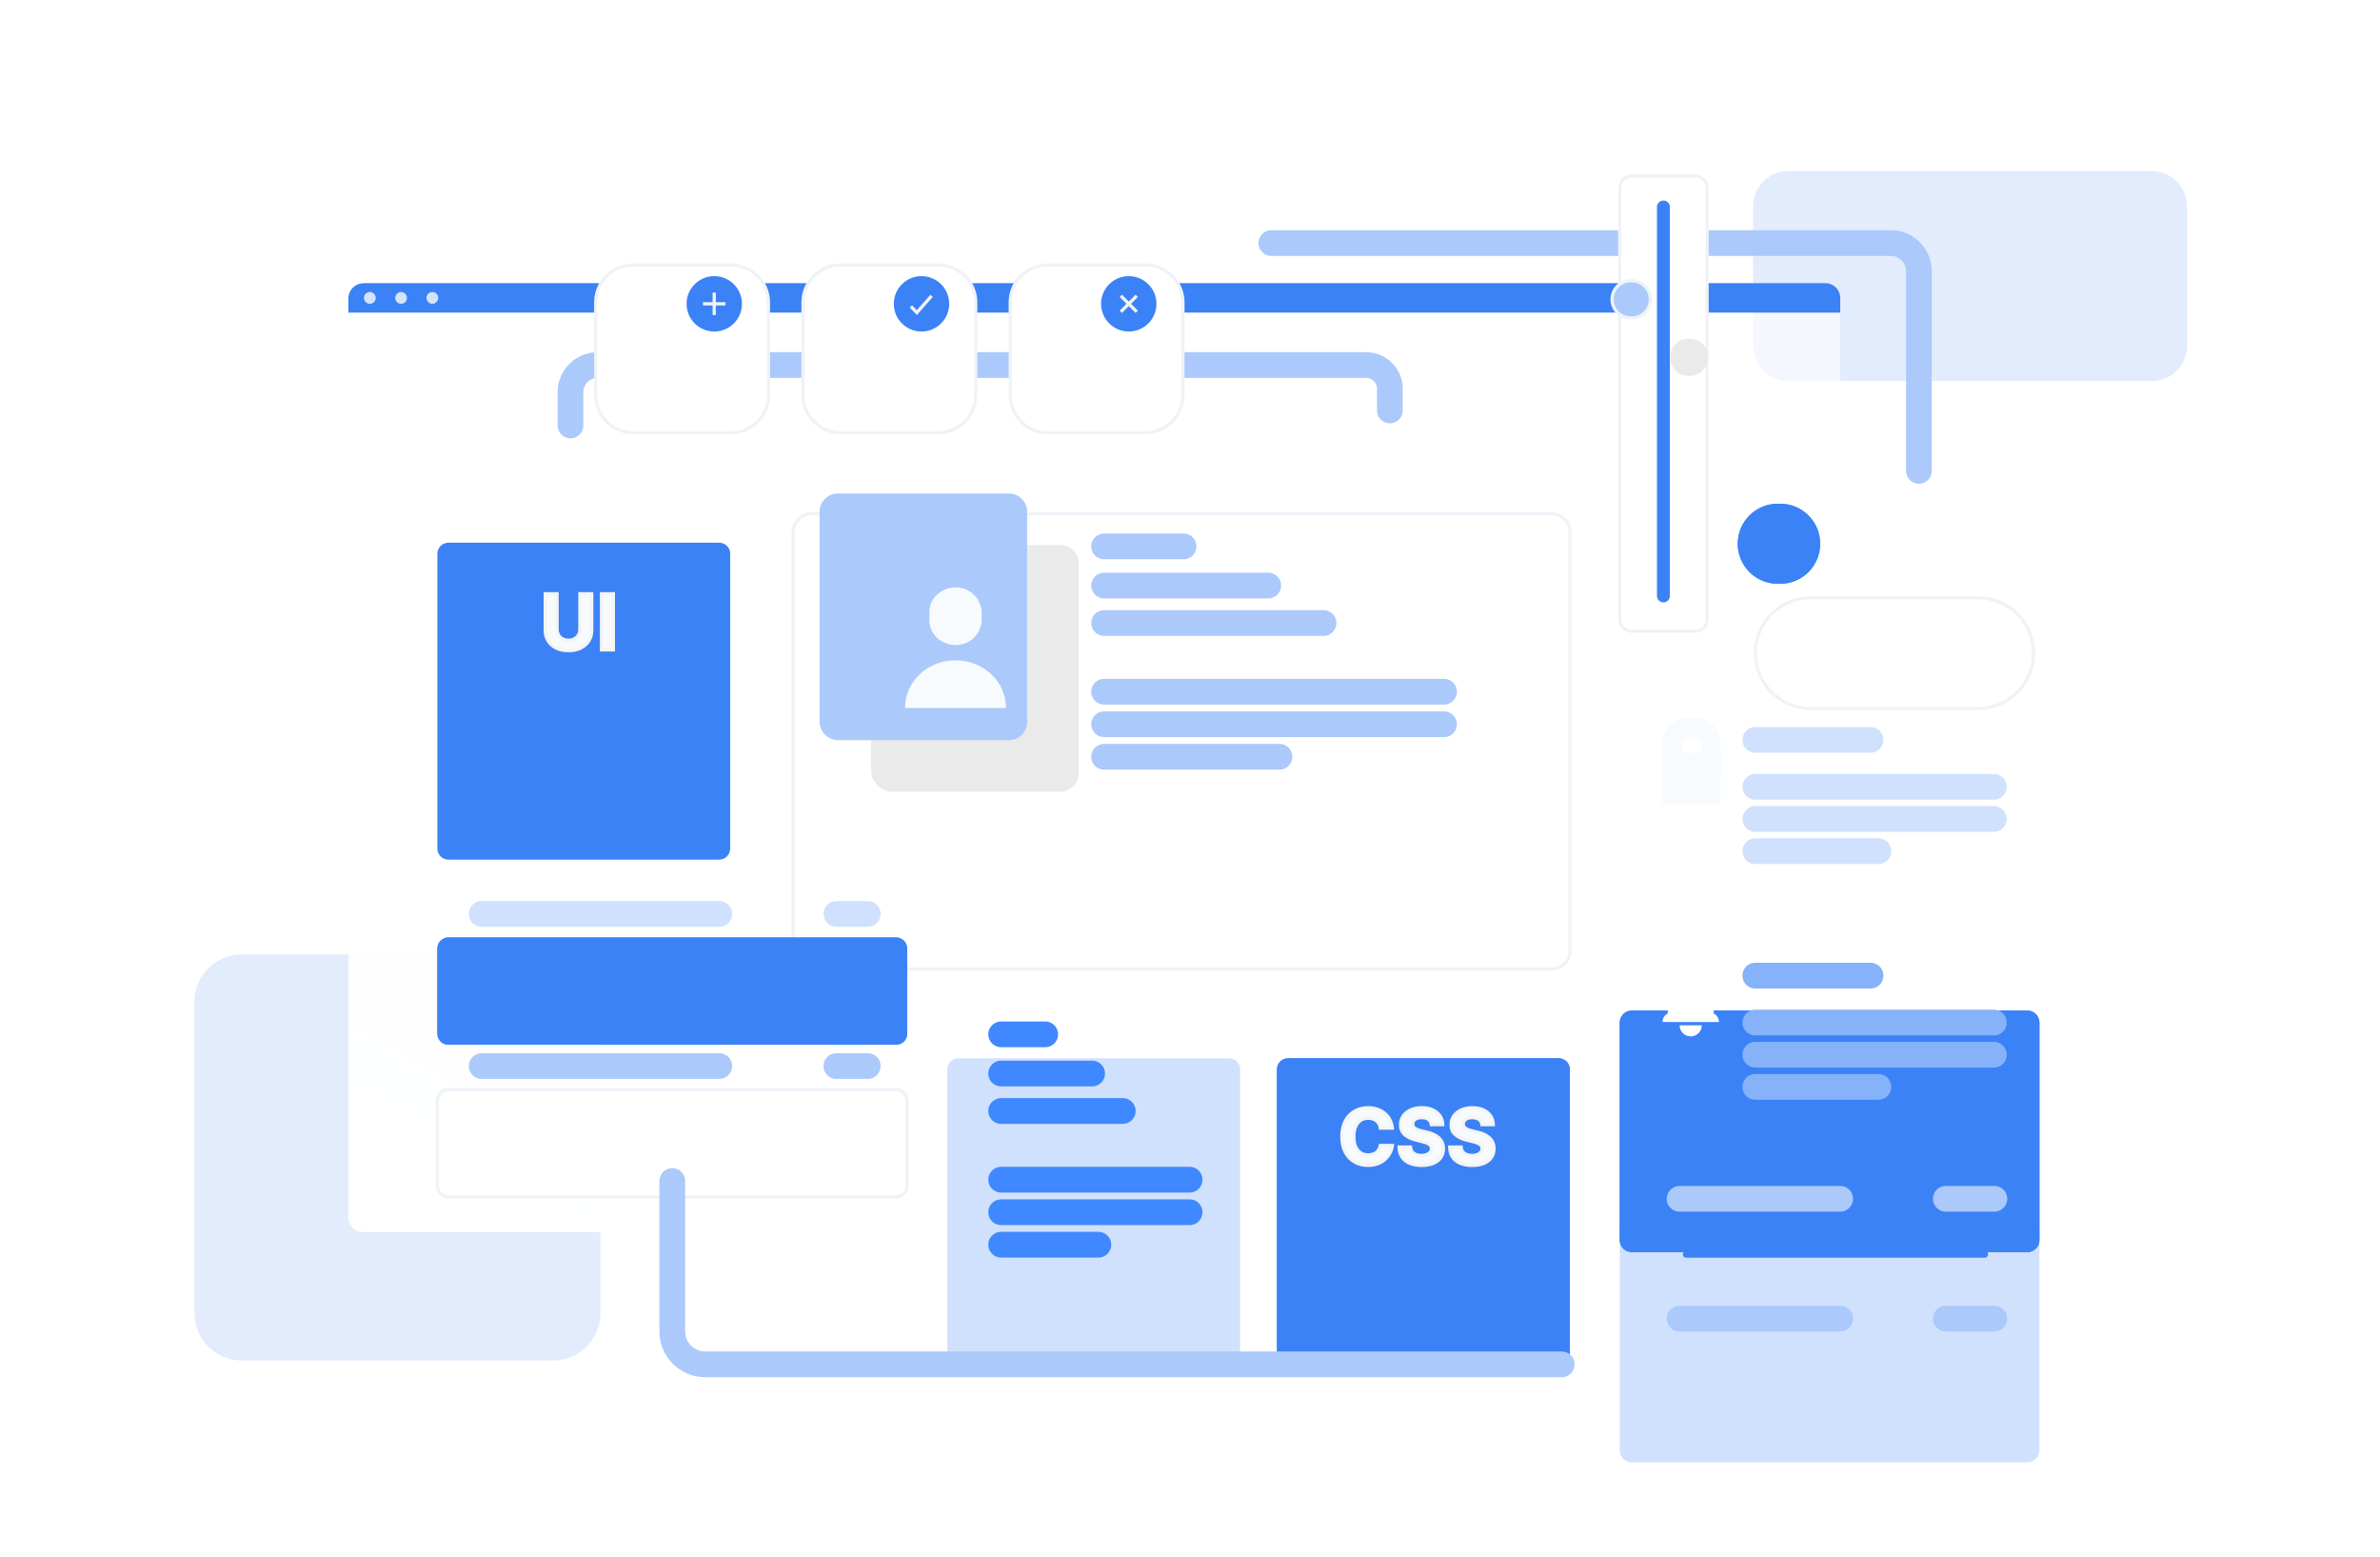 <svg width="370" height="242" viewBox="0 0 370 242" fill="none" xmlns="http://www.w3.org/2000/svg">
<g clip-path="url(#clip0_2026_34146)">
<path opacity="0.34" d="M278.039 26.578H334.513C337.546 26.578 340.01 29.043 340.01 32.075V53.736C340.01 56.769 337.546 59.233 334.513 59.233H278.039C275.006 59.233 272.542 56.769 272.542 53.736V32.075C272.542 29.043 275.006 26.578 278.039 26.578Z" fill="#ABC9FB"/>
<path opacity="0.34" d="M85.974 148.323H37.597C33.525 148.323 30.224 151.624 30.224 155.696V204.073C30.224 208.145 33.525 211.446 37.597 211.446H85.974C90.046 211.446 93.347 208.145 93.347 204.073V155.696C93.347 151.624 90.046 148.323 85.974 148.323Z" fill="#ABC9FB"/>
<path d="M298.317 73.18V42.139C298.317 39.73 296.361 37.773 293.952 37.773H197.65" stroke="#ABC9FB" stroke-width="4" stroke-miterlimit="10" stroke-linecap="round"/>
<path d="M54.154 48.587H286.086V189.191C286.086 190.454 285.06 191.48 283.798 191.48H56.443C55.18 191.48 54.154 190.454 54.154 189.191V48.587Z" fill="url(#paint0_linear_2026_34146)"/>
<path d="M56.528 44.51H283.798C284.784 44.51 285.586 45.312 285.586 46.298V48.086H54.654V46.384C54.654 45.348 55.496 44.51 56.528 44.51Z" fill="#3B82F6" stroke="#3B82F6"/>
<path d="M315.18 105.056H253.682C252.646 105.056 251.806 105.896 251.806 106.932V214.242C251.806 215.278 252.646 216.118 253.682 216.118H315.18C316.216 216.118 317.056 215.278 317.056 214.242V106.932C317.056 105.896 316.216 105.056 315.18 105.056Z" fill="white"/>
<g filter="url(#filter0_d_2026_34146)">
<path d="M315.18 137.721H253.682C252.646 137.721 251.806 138.561 251.806 139.597V173.389C251.806 174.425 252.646 175.265 253.682 175.265H315.18C316.216 175.265 317.056 174.425 317.056 173.389V139.597C317.056 138.561 316.216 137.721 315.18 137.721Z" fill="#D0E1FD"/>
</g>
<g filter="url(#filter1_d_2026_34146)">
<path d="M241.189 142.599H126.189C125.062 141.468 124.429 140.839 123.297 139.708V74.724C123.297 73.13 124.59 71.832 126.189 71.832H241.189C242.784 71.832 244.081 73.125 244.081 74.724V139.708C244.081 141.302 242.789 142.599 241.189 142.599Z" fill="white"/>
<path d="M241.189 142.599H126.189C125.062 141.468 124.429 140.839 123.297 139.708V74.724C123.297 73.13 124.59 71.832 126.189 71.832H241.189C242.784 71.832 244.081 73.125 244.081 74.724V139.708C244.081 141.302 242.789 142.599 241.189 142.599Z" stroke="#EFF3F8" stroke-width="0.5" stroke-miterlimit="10"/>
</g>
<g filter="url(#filter2_d_2026_34146)">
<path d="M69.72 133.697H139.311C140.256 133.697 141.026 134.467 141.026 135.412V148.65C141.026 149.6 140.256 150.37 139.306 150.37H69.715C68.765 150.37 67.995 149.6 67.995 148.65V135.412C67.995 134.462 68.765 133.692 69.715 133.692L69.72 133.697Z" fill="#3B82F6"/>
<path d="M69.603 134.197H69.72H139.311C139.98 134.197 140.526 134.743 140.526 135.412V148.65C140.526 149.324 139.98 149.87 139.306 149.87H69.715C69.041 149.87 68.495 149.324 68.495 148.65V135.412C68.495 134.776 68.981 134.254 69.603 134.197Z" stroke="#3B82F6"/>
</g>
<g filter="url(#filter3_d_2026_34146)">
<path d="M69.72 157.345H139.311C140.256 157.345 141.026 158.115 141.026 159.06V172.298C141.026 173.248 140.256 174.018 139.306 174.018H69.715C68.765 174.018 67.995 173.248 67.995 172.298V159.06C67.995 158.11 68.765 157.34 69.715 157.34L69.72 157.345Z" fill="white"/>
<path d="M69.72 157.345H139.311C140.256 157.345 141.026 158.115 141.026 159.06V172.298C141.026 173.248 140.256 174.018 139.306 174.018H69.715C68.765 174.018 67.995 173.248 67.995 172.298V159.06C67.995 158.11 68.765 157.34 69.715 157.34L69.72 157.345Z" stroke="#EFF3F8" stroke-width="0.5" stroke-miterlimit="10"/>
</g>
<g filter="url(#filter4_d_2026_34146)">
<path d="M164.678 117.217C164.678 118.771 163.416 120.033 161.862 120.033H135.77C133.919 120.033 132.415 118.534 132.415 116.678V111.161V84.521C132.415 82.967 133.678 81.705 135.232 81.705H161.862C163.416 81.705 164.678 82.967 164.678 84.521V117.217Z" fill="#EAEAEA"/>
</g>
<g filter="url(#filter5_d_2026_34146)">
<path d="M164.678 117.217C164.678 118.771 163.416 120.033 161.862 120.033H135.312C133.713 120.033 132.415 118.735 132.415 117.136V113.409V84.521C132.415 82.967 133.678 81.705 135.232 81.705H161.862C163.416 81.705 164.678 82.967 164.678 84.521V117.217Z" fill="#ABC9FB"/>
</g>
<path d="M148.544 102.622C144.214 102.622 140.704 105.916 140.704 109.984V110.025H156.39V109.984C156.39 105.921 152.88 102.622 148.549 102.622H148.544Z" fill="#F7FBFE"/>
<path d="M149.148 100.202C151.165 99.931 152.608 98.221 152.608 96.31V95.228C152.608 93.317 151.165 91.607 149.148 91.336C146.634 90.999 144.481 92.819 144.481 95.113V96.43C144.481 98.724 146.639 100.544 149.148 100.207V100.202Z" fill="#F7FBFE"/>
<g filter="url(#filter6_d_2026_34146)">
<path d="M315.18 105.056H253.682C252.646 105.056 251.806 105.896 251.806 106.932V140.724C251.806 141.76 252.646 142.599 253.682 142.599H315.18C316.216 142.599 317.056 141.76 317.056 140.724V106.932C317.056 105.896 316.216 105.056 315.18 105.056Z" fill="#3B82F6"/>
<path d="M253.682 105.556H315.18C315.94 105.556 316.556 106.172 316.556 106.932V140.724C316.556 141.483 315.94 142.099 315.18 142.099H253.682C252.922 142.099 252.306 141.483 252.306 140.724V106.932C252.306 106.172 252.922 105.556 253.682 105.556Z" stroke="#3B82F6"/>
</g>
<path d="M58.414 46.298C58.414 46.806 58.001 47.214 57.498 47.214C56.995 47.214 56.583 46.801 56.583 46.298C56.583 45.795 56.995 45.383 57.498 45.383C58.001 45.383 58.414 45.795 58.414 46.298Z" fill="#D4E3F8"/>
<path d="M63.272 46.298C63.272 46.806 62.86 47.214 62.357 47.214C61.854 47.214 61.441 46.801 61.441 46.298C61.441 45.795 61.854 45.383 62.357 45.383C62.86 45.383 63.272 45.795 63.272 46.298Z" fill="#D4E3F8"/>
<path d="M68.13 46.298C68.13 46.806 67.718 47.214 67.215 47.214C66.712 47.214 66.3 46.801 66.3 46.298C66.3 45.795 66.712 45.383 67.215 45.383C67.718 45.383 68.13 45.795 68.13 46.298Z" fill="#D4E3F8"/>
<path d="M171.645 91.003H197.168" stroke="#ABC9FB" stroke-width="4" stroke-miterlimit="10" stroke-linecap="round"/>
<path d="M171.645 96.827H205.758" stroke="#ABC9FB" stroke-width="4" stroke-miterlimit="10" stroke-linecap="round"/>
<path d="M171.645 107.504H224.498" stroke="#ABC9FB" stroke-width="4" stroke-miterlimit="10" stroke-linecap="round"/>
<path d="M171.645 112.559H224.498" stroke="#ABC9FB" stroke-width="4" stroke-miterlimit="10" stroke-linecap="round"/>
<path d="M171.645 117.614H198.913" stroke="#ABC9FB" stroke-width="4" stroke-miterlimit="10" stroke-linecap="round"/>
<path d="M171.645 84.918H184.002" stroke="#ABC9FB" stroke-width="4" stroke-miterlimit="10" stroke-linecap="round"/>
<path d="M272.884 114.989H290.798" stroke="#D0E1FD" stroke-width="4" stroke-miterlimit="10" stroke-linecap="round"/>
<path d="M272.884 122.281H309.975" stroke="#D0E1FD" stroke-width="4" stroke-miterlimit="10" stroke-linecap="round"/>
<path d="M272.884 127.281H309.975" stroke="#D0E1FD" stroke-width="4" stroke-miterlimit="10" stroke-linecap="round"/>
<path d="M272.884 132.281H292.02" stroke="#D0E1FD" stroke-width="4" stroke-miterlimit="10" stroke-linecap="round"/>
<path d="M272.884 151.627H290.798" stroke="#85B2F9" stroke-width="4" stroke-miterlimit="10" stroke-linecap="round"/>
<path d="M272.884 158.919H309.975" stroke="#85B2F9" stroke-width="4" stroke-miterlimit="10" stroke-linecap="round"/>
<path d="M272.884 163.919H309.975" stroke="#85B2F9" stroke-width="4" stroke-miterlimit="10" stroke-linecap="round"/>
<path d="M272.884 168.919H292.02" stroke="#85B2F9" stroke-width="4" stroke-miterlimit="10" stroke-linecap="round"/>
<path d="M74.88 142.036H111.82" stroke="#D0E1FD" stroke-width="4" stroke-miterlimit="10" stroke-linecap="round"/>
<path d="M74.88 165.679H111.82" stroke="#ABC9FB" stroke-width="4" stroke-miterlimit="10" stroke-linecap="round"/>
<path d="M130.026 142.036H134.9" stroke="#D0E1FD" stroke-width="4" stroke-miterlimit="10" stroke-linecap="round"/>
<path d="M130.026 165.679H134.9" stroke="#ABC9FB" stroke-width="4" stroke-miterlimit="10" stroke-linecap="round"/>
<g filter="url(#filter7_d_2026_34146)">
<path d="M69.719 72.345H111.804C112.75 72.345 113.519 73.115 113.519 74.06V119.882C113.519 120.833 112.75 121.602 111.799 121.602H69.714C68.764 121.602 67.994 120.833 67.994 119.882V74.065C67.994 73.115 68.764 72.345 69.714 72.345H69.719Z" fill="#3B82F6"/>
</g>
<path d="M90.149 92.273H91.994V97.94C91.994 98.577 91.842 99.133 91.538 99.611C91.237 100.088 90.815 100.46 90.273 100.727C89.73 100.991 89.098 101.124 88.376 101.124C87.652 101.124 87.019 100.991 86.476 100.727C85.933 100.46 85.511 100.088 85.21 99.611C84.909 99.133 84.758 98.577 84.758 97.94V92.273H86.604V97.783C86.604 98.115 86.676 98.41 86.821 98.669C86.969 98.928 87.176 99.131 87.443 99.278C87.71 99.426 88.021 99.5 88.376 99.5C88.734 99.5 89.046 99.426 89.31 99.278C89.577 99.131 89.783 98.928 89.928 98.669C90.075 98.41 90.149 98.115 90.149 97.783V92.273ZM95.358 92.273V101H93.512V92.273H95.358Z" fill="#F7FBFE"/>
<path d="M90.149 92.273V92.023H89.899V92.273H90.149ZM91.994 92.273H92.244V92.023H91.994V92.273ZM91.538 99.611L91.328 99.477L91.327 99.477L91.538 99.611ZM90.273 100.727L90.382 100.952L90.383 100.952L90.273 100.727ZM86.476 100.727L86.365 100.952L86.366 100.952L86.476 100.727ZM85.21 99.611L84.999 99.744L85.21 99.611ZM84.758 92.273V92.023H84.508V92.273H84.758ZM86.604 92.273H86.854V92.023H86.604V92.273ZM86.821 98.669L86.603 98.791L86.604 98.793L86.821 98.669ZM87.443 99.278L87.322 99.497H87.322L87.443 99.278ZM89.31 99.278L89.189 99.06L89.188 99.06L89.31 99.278ZM89.928 98.669L89.71 98.545L89.71 98.547L89.928 98.669ZM90.149 92.523H91.994V92.023H90.149V92.523ZM91.744 92.273V97.94H92.244V92.273H91.744ZM91.744 97.94C91.744 98.535 91.603 99.044 91.328 99.477L91.749 99.745C92.082 99.223 92.244 98.618 92.244 97.94H91.744ZM91.327 99.477C91.052 99.913 90.667 100.255 90.162 100.503L90.383 100.952C90.964 100.666 91.422 100.263 91.75 99.744L91.327 99.477ZM90.163 100.503C89.661 100.747 89.067 100.874 88.376 100.874V101.374C89.129 101.374 89.799 101.236 90.382 100.952L90.163 100.503ZM88.376 100.874C87.682 100.874 87.088 100.747 86.585 100.503L86.366 100.952C86.949 101.236 87.622 101.374 88.376 101.374V100.874ZM86.586 100.503C86.082 100.255 85.696 99.913 85.422 99.477L84.999 99.744C85.326 100.263 85.784 100.666 86.365 100.952L86.586 100.503ZM85.422 99.477C85.149 99.045 85.008 98.536 85.008 97.94H84.508C84.508 98.618 84.669 99.222 84.999 99.744L85.422 99.477ZM85.008 97.94V92.273H84.508V97.94H85.008ZM84.758 92.523H86.604V92.023H84.758V92.523ZM86.354 92.273V97.783H86.854V92.273H86.354ZM86.354 97.783C86.354 98.153 86.435 98.491 86.603 98.791L87.039 98.547C86.918 98.33 86.854 98.078 86.854 97.783H86.354ZM86.604 98.793C86.775 99.092 87.016 99.328 87.322 99.497L87.564 99.06C87.336 98.933 87.162 98.763 87.038 98.545L86.604 98.793ZM87.322 99.497C87.632 99.668 87.986 99.75 88.376 99.75V99.25C88.057 99.25 87.788 99.184 87.564 99.06L87.322 99.497ZM88.376 99.75C88.769 99.75 89.124 99.669 89.432 99.497L89.188 99.06C88.967 99.184 88.7 99.25 88.376 99.25V99.75ZM89.431 99.497C89.737 99.328 89.977 99.092 90.146 98.791L89.71 98.547C89.588 98.763 89.416 98.934 89.189 99.06L89.431 99.497ZM90.145 98.793C90.316 98.493 90.399 98.153 90.399 97.783H89.899C89.899 98.077 89.834 98.329 89.71 98.545L90.145 98.793ZM90.399 97.783V92.273H89.899V97.783H90.399ZM95.358 92.273H95.608V92.023H95.358V92.273ZM95.358 101V101.25H95.608V101H95.358ZM93.512 101H93.262V101.25H93.512V101ZM93.512 92.273V92.023H93.262V92.273H93.512ZM95.108 92.273V101H95.608V92.273H95.108ZM95.358 100.75H93.512V101.25H95.358V100.75ZM93.762 101V92.273H93.262V101H93.762ZM93.512 92.523H95.358V92.023H93.512V92.523Z" fill="#F4F4F4"/>
<g filter="url(#filter8_d_2026_34146)">
<path d="M200.245 152.472H242.33C243.275 152.472 244.045 153.241 244.045 154.187V200.009C244.045 200.959 243.275 201.729 242.325 201.729H200.24C199.289 201.729 198.52 200.959 198.52 200.009V154.192C198.52 153.241 199.289 152.472 200.24 152.472H200.245Z" fill="#3B82F6"/>
<path d="M200.245 152.972H242.33C242.999 152.972 243.545 153.517 243.545 154.187V200.009C243.545 200.683 242.999 201.229 242.325 201.229H200.24C199.565 201.229 199.02 200.683 199.02 200.009V154.192C199.02 153.517 199.565 152.972 200.24 152.972H200.245Z" stroke="#3B82F6"/>
</g>
<path d="M216.459 175.328H214.592C214.558 175.087 214.489 174.872 214.384 174.685C214.278 174.494 214.143 174.332 213.979 174.199C213.814 174.065 213.624 173.963 213.408 173.892C213.195 173.821 212.963 173.786 212.713 173.786C212.261 173.786 211.868 173.898 211.533 174.122C211.197 174.344 210.938 174.668 210.753 175.094C210.568 175.517 210.476 176.031 210.476 176.636C210.476 177.259 210.568 177.781 210.753 178.205C210.94 178.628 211.202 178.947 211.537 179.163C211.872 179.379 212.26 179.487 212.7 179.487C212.947 179.487 213.176 179.455 213.386 179.389C213.599 179.324 213.788 179.229 213.953 179.104C214.118 178.976 214.254 178.821 214.362 178.639C214.473 178.457 214.55 178.25 214.592 178.017L216.459 178.026C216.411 178.426 216.29 178.812 216.097 179.185C215.906 179.554 215.649 179.885 215.325 180.178C215.004 180.467 214.621 180.697 214.175 180.868C213.732 181.036 213.23 181.119 212.67 181.119C211.892 181.119 211.196 180.943 210.582 180.591C209.972 180.239 209.489 179.729 209.134 179.061C208.781 178.393 208.605 177.585 208.605 176.636C208.605 175.685 208.784 174.875 209.142 174.207C209.5 173.54 209.986 173.031 210.599 172.682C211.213 172.33 211.903 172.153 212.67 172.153C213.176 172.153 213.645 172.224 214.077 172.366C214.511 172.509 214.896 172.716 215.232 172.989C215.567 173.259 215.839 173.589 216.05 173.982C216.263 174.374 216.399 174.822 216.459 175.328ZM222.516 174.783C222.482 174.439 222.336 174.172 222.077 173.982C221.819 173.791 221.468 173.696 221.025 173.696C220.724 173.696 220.469 173.739 220.262 173.824C220.055 173.906 219.896 174.021 219.785 174.169C219.677 174.317 219.623 174.484 219.623 174.672C219.617 174.828 219.65 174.964 219.721 175.081C219.795 175.197 219.896 175.298 220.023 175.384C220.151 175.466 220.299 175.538 220.467 175.601C220.634 175.661 220.813 175.712 221.004 175.754L221.788 175.942C222.168 176.027 222.518 176.141 222.836 176.283C223.154 176.425 223.43 176.599 223.663 176.807C223.896 177.014 224.076 177.259 224.204 177.54C224.335 177.821 224.401 178.143 224.404 178.507C224.401 179.041 224.265 179.504 223.995 179.896C223.728 180.286 223.342 180.588 222.836 180.804C222.333 181.017 221.727 181.124 221.016 181.124C220.312 181.124 219.698 181.016 219.175 180.8C218.656 180.584 218.249 180.264 217.957 179.841C217.667 179.415 217.515 178.888 217.501 178.26H219.286C219.306 178.553 219.39 178.797 219.538 178.993C219.688 179.186 219.888 179.332 220.138 179.432C220.391 179.528 220.677 179.577 220.995 179.577C221.308 179.577 221.579 179.531 221.809 179.44C222.042 179.349 222.222 179.223 222.35 179.061C222.478 178.899 222.542 178.713 222.542 178.503C222.542 178.307 222.484 178.142 222.367 178.009C222.254 177.875 222.086 177.761 221.864 177.668C221.646 177.574 221.377 177.489 221.059 177.412L220.109 177.173C219.373 176.994 218.792 176.714 218.366 176.334C217.94 175.953 217.728 175.44 217.731 174.795C217.728 174.267 217.869 173.805 218.153 173.411C218.44 173.016 218.833 172.707 219.333 172.486C219.833 172.264 220.401 172.153 221.038 172.153C221.685 172.153 222.251 172.264 222.734 172.486C223.219 172.707 223.597 173.016 223.867 173.411C224.137 173.805 224.276 174.263 224.285 174.783H222.516ZM230.38 174.783C230.346 174.439 230.199 174.172 229.941 173.982C229.682 173.791 229.331 173.696 228.888 173.696C228.587 173.696 228.333 173.739 228.125 173.824C227.918 173.906 227.759 174.021 227.648 174.169C227.54 174.317 227.486 174.484 227.486 174.672C227.48 174.828 227.513 174.964 227.584 175.081C227.658 175.197 227.759 175.298 227.887 175.384C228.015 175.466 228.162 175.538 228.33 175.601C228.498 175.661 228.676 175.712 228.867 175.754L229.651 175.942C230.032 176.027 230.381 176.141 230.699 176.283C231.017 176.425 231.293 176.599 231.526 176.807C231.759 177.014 231.939 177.259 232.067 177.54C232.198 177.821 232.265 178.143 232.267 178.507C232.265 179.041 232.128 179.504 231.858 179.896C231.591 180.286 231.205 180.588 230.699 180.804C230.196 181.017 229.59 181.124 228.88 181.124C228.175 181.124 227.561 181.016 227.039 180.8C226.519 180.584 226.113 180.264 225.82 179.841C225.53 179.415 225.378 178.888 225.364 178.26H227.15C227.169 178.553 227.253 178.797 227.401 178.993C227.551 179.186 227.752 179.332 228.002 179.432C228.255 179.528 228.54 179.577 228.858 179.577C229.171 179.577 229.442 179.531 229.672 179.44C229.905 179.349 230.086 179.223 230.213 179.061C230.341 178.899 230.405 178.713 230.405 178.503C230.405 178.307 230.347 178.142 230.23 178.009C230.117 177.875 229.949 177.761 229.728 177.668C229.509 177.574 229.24 177.489 228.922 177.412L227.972 177.173C227.236 176.994 226.655 176.714 226.229 176.334C225.803 175.953 225.591 175.44 225.594 174.795C225.591 174.267 225.732 173.805 226.016 173.411C226.303 173.016 226.696 172.707 227.196 172.486C227.696 172.264 228.265 172.153 228.901 172.153C229.549 172.153 230.114 172.264 230.597 172.486C231.083 172.707 231.461 173.016 231.73 173.411C232 173.805 232.14 174.263 232.148 174.783H230.38Z" fill="#F7FBFE"/>
<path d="M216.459 175.328V175.578H216.74L216.707 175.299L216.459 175.328ZM214.592 175.328L214.345 175.363L214.375 175.578H214.592V175.328ZM214.384 174.685L214.165 174.806L214.165 174.807L214.384 174.685ZM213.979 174.199L213.821 174.393L213.821 174.393L213.979 174.199ZM213.408 173.892L213.329 174.129L213.33 174.13L213.408 173.892ZM211.533 174.122L211.671 174.331L211.672 174.33L211.533 174.122ZM210.753 175.094L210.982 175.194L210.982 175.193L210.753 175.094ZM210.753 178.205L210.524 178.305L210.524 178.306L210.753 178.205ZM211.537 179.163L211.402 179.374L211.537 179.163ZM213.386 179.389L213.313 179.15L213.312 179.15L213.386 179.389ZM213.953 179.104L214.104 179.303L214.106 179.301L213.953 179.104ZM214.362 178.639L214.149 178.509L214.147 178.512L214.362 178.639ZM214.592 178.017L214.593 177.767L214.384 177.766L214.346 177.972L214.592 178.017ZM216.459 178.026L216.707 178.055L216.741 177.777L216.46 177.776L216.459 178.026ZM216.097 179.185L215.875 179.069L215.874 179.07L216.097 179.185ZM215.325 180.178L215.493 180.363L215.493 180.363L215.325 180.178ZM214.175 180.868L214.263 181.102L214.264 181.101L214.175 180.868ZM210.582 180.591L210.457 180.807L210.458 180.808L210.582 180.591ZM209.134 179.061L208.912 179.178L208.913 179.178L209.134 179.061ZM209.142 174.207L209.362 174.326L209.142 174.207ZM210.599 172.682L210.723 172.899L210.724 172.899L210.599 172.682ZM214.077 172.366L213.999 172.604L213.999 172.604L214.077 172.366ZM215.232 172.989L215.074 173.183L215.075 173.183L215.232 172.989ZM216.05 173.982L215.829 174.1L215.83 174.101L216.05 173.982ZM216.459 175.078H214.592V175.578H216.459V175.078ZM214.84 175.293C214.802 175.025 214.724 174.78 214.602 174.562L214.165 174.807C214.254 174.964 214.314 175.148 214.345 175.363L214.84 175.293ZM214.602 174.564C214.482 174.346 214.327 174.159 214.136 174.005L213.821 174.393C213.96 174.506 214.075 174.643 214.165 174.806L214.602 174.564ZM214.136 174.005C213.946 173.851 213.728 173.734 213.486 173.655L213.33 174.13C213.519 174.192 213.682 174.28 213.821 174.393L214.136 174.005ZM213.487 173.655C213.245 173.574 212.987 173.536 212.713 173.536V174.036C212.939 174.036 213.144 174.068 213.329 174.129L213.487 173.655ZM212.713 173.536C212.218 173.536 211.775 173.659 211.394 173.914L211.672 174.33C211.961 174.136 212.305 174.036 212.713 174.036V173.536ZM211.395 173.914C211.013 174.166 210.724 174.531 210.523 174.994L210.982 175.193C211.151 174.804 211.382 174.522 211.671 174.331L211.395 173.914ZM210.524 174.994C210.322 175.457 210.226 176.007 210.226 176.636H210.726C210.726 176.055 210.815 175.577 210.982 175.194L210.524 174.994ZM210.226 176.636C210.226 177.282 210.321 177.841 210.524 178.305L210.982 178.105C210.815 177.722 210.726 177.235 210.726 176.636H210.226ZM210.524 178.306C210.728 178.766 211.019 179.127 211.402 179.374L211.672 178.953C211.384 178.768 211.152 178.489 210.981 178.103L210.524 178.306ZM211.402 179.374C211.781 179.618 212.217 179.737 212.7 179.737V179.237C212.303 179.237 211.963 179.14 211.672 178.953L211.402 179.374ZM212.7 179.737C212.97 179.737 213.224 179.702 213.461 179.628L213.312 179.15C213.129 179.207 212.925 179.237 212.7 179.237V179.737ZM213.46 179.628C213.699 179.555 213.914 179.447 214.104 179.303L213.802 178.905C213.662 179.01 213.5 179.093 213.313 179.15L213.46 179.628ZM214.106 179.301C214.296 179.154 214.453 178.975 214.577 178.767L214.147 178.512C214.055 178.667 213.94 178.798 213.8 178.906L214.106 179.301ZM214.576 178.769C214.704 178.559 214.791 178.322 214.838 178.062L214.346 177.972C214.309 178.178 214.242 178.356 214.149 178.509L214.576 178.769ZM214.591 178.267L216.458 178.276L216.46 177.776L214.593 177.767L214.591 178.267ZM216.211 177.996C216.166 178.365 216.055 178.723 215.875 179.069L216.318 179.3C216.525 178.902 216.655 178.487 216.707 178.055L216.211 177.996ZM215.874 179.07C215.699 179.411 215.46 179.719 215.158 179.992L215.493 180.363C215.838 180.051 216.114 179.697 216.319 179.299L215.874 179.07ZM215.158 179.992C214.862 180.259 214.506 180.474 214.085 180.634L214.264 181.101C214.736 180.921 215.147 180.676 215.493 180.363L215.158 179.992ZM214.086 180.634C213.676 180.789 213.205 180.869 212.67 180.869V181.369C213.255 181.369 213.787 181.282 214.263 181.102L214.086 180.634ZM212.67 180.869C211.931 180.869 211.279 180.702 210.707 180.374L210.458 180.808C211.113 181.184 211.853 181.369 212.67 181.369V180.869ZM210.707 180.374C210.14 180.047 209.689 179.573 209.354 178.944L208.913 179.178C209.288 179.884 209.803 180.43 210.457 180.807L210.707 180.374ZM209.355 178.944C209.026 178.321 208.855 177.555 208.855 176.636H208.355C208.355 177.616 208.537 178.466 208.912 179.178L209.355 178.944ZM208.855 176.636C208.855 175.716 209.028 174.949 209.362 174.326L208.922 174.089C208.54 174.801 208.355 175.654 208.355 176.636H208.855ZM209.362 174.326C209.7 173.696 210.153 173.224 210.723 172.899L210.476 172.465C209.818 172.839 209.3 173.383 208.922 174.089L209.362 174.326ZM210.724 172.899C211.297 172.57 211.943 172.403 212.67 172.403V171.903C211.864 171.903 211.13 172.089 210.475 172.465L210.724 172.899ZM212.67 172.403C213.153 172.403 213.595 172.471 213.999 172.604L214.155 172.129C213.695 171.978 213.2 171.903 212.67 171.903V172.403ZM213.999 172.604C214.406 172.737 214.764 172.93 215.074 173.183L215.389 172.795C215.029 172.502 214.616 172.28 214.154 172.129L213.999 172.604ZM215.075 173.183C215.383 173.432 215.634 173.736 215.829 174.1L216.27 173.863C216.045 173.443 215.751 173.086 215.388 172.794L215.075 173.183ZM215.83 174.101C216.026 174.461 216.154 174.879 216.211 175.357L216.707 175.299C216.644 174.766 216.5 174.286 216.269 173.862L215.83 174.101ZM222.516 174.783L222.268 174.807L222.29 175.033H222.516V174.783ZM220.262 173.824L220.354 174.056L220.357 174.055L220.262 173.824ZM219.785 174.169L219.585 174.019L219.583 174.022L219.785 174.169ZM219.623 174.672L219.873 174.681V174.672H219.623ZM219.721 175.081L219.507 175.211L219.51 175.215L219.721 175.081ZM220.023 175.384L219.885 175.592L219.888 175.594L220.023 175.384ZM220.467 175.601L220.379 175.835L220.383 175.836L220.467 175.601ZM221.004 175.754L221.062 175.511L221.058 175.51L221.004 175.754ZM221.788 175.942L221.729 176.185L221.733 176.186L221.788 175.942ZM222.836 176.283L222.734 176.511L222.836 176.283ZM223.663 176.807L223.829 176.62L223.663 176.807ZM224.204 177.54L223.976 177.643L223.977 177.645L224.204 177.54ZM224.404 178.507L224.654 178.508L224.654 178.505L224.404 178.507ZM223.995 179.896L223.789 179.755L223.789 179.755L223.995 179.896ZM222.836 180.804L222.933 181.034L222.934 181.034L222.836 180.804ZM219.175 180.8L219.08 181.031L219.08 181.031L219.175 180.8ZM217.957 179.841L217.75 179.981L217.751 179.983L217.957 179.841ZM217.501 178.26V178.01H217.245L217.251 178.266L217.501 178.26ZM219.286 178.26L219.536 178.243L219.52 178.01H219.286V178.26ZM219.538 178.993L219.338 179.143L219.34 179.147L219.538 178.993ZM220.138 179.432L220.046 179.664L220.049 179.665L220.138 179.432ZM221.809 179.44L221.718 179.207L221.717 179.208L221.809 179.44ZM222.35 179.061L222.546 179.216L222.35 179.061ZM222.367 178.009L222.177 178.171L222.179 178.173L222.367 178.009ZM221.864 177.668L221.766 177.897L221.767 177.898L221.864 177.668ZM221.059 177.412L220.998 177.654L221 177.655L221.059 177.412ZM220.109 177.173L220.17 176.931L220.168 176.93L220.109 177.173ZM218.366 176.334L218.199 176.52L218.366 176.334ZM217.731 174.795L217.981 174.797L217.981 174.794L217.731 174.795ZM218.153 173.411L217.95 173.264L217.95 173.265L218.153 173.411ZM222.734 172.486L222.629 172.713L222.63 172.713L222.734 172.486ZM223.867 173.411L223.661 173.552V173.552L223.867 173.411ZM224.285 174.783V175.033H224.539L224.535 174.779L224.285 174.783ZM222.765 174.758C222.725 174.35 222.546 174.016 222.226 173.78L221.929 174.183C222.126 174.328 222.24 174.528 222.268 174.807L222.765 174.758ZM222.226 173.78C221.911 173.548 221.502 173.446 221.025 173.446V173.946C221.435 173.946 221.727 174.034 221.929 174.183L222.226 173.78ZM221.025 173.446C220.702 173.446 220.413 173.492 220.167 173.593L220.357 174.055C220.526 173.986 220.746 173.946 221.025 173.946V173.446ZM220.17 173.592C219.929 173.687 219.728 173.827 219.585 174.019L219.985 174.319C220.063 174.215 220.181 174.125 220.354 174.056L220.17 173.592ZM219.583 174.022C219.443 174.213 219.373 174.433 219.373 174.672H219.873C219.873 174.536 219.911 174.42 219.987 174.317L219.583 174.022ZM219.373 174.663C219.366 174.861 219.407 175.047 219.507 175.211L219.934 174.951C219.892 174.882 219.869 174.796 219.873 174.681L219.373 174.663ZM219.51 175.215C219.604 175.364 219.731 175.489 219.885 175.592L220.162 175.176C220.06 175.107 219.985 175.031 219.932 174.947L219.51 175.215ZM219.888 175.594C220.033 175.687 220.198 175.767 220.379 175.835L220.554 175.367C220.4 175.309 220.269 175.244 220.159 175.173L219.888 175.594ZM220.383 175.836C220.561 175.9 220.75 175.954 220.949 175.998L221.058 175.51C220.877 175.47 220.708 175.421 220.55 175.365L220.383 175.836ZM220.945 175.997L221.729 176.185L221.846 175.699L221.062 175.511L220.945 175.997ZM221.733 176.186C222.099 176.268 222.433 176.376 222.734 176.511L222.938 176.054C222.603 175.905 222.237 175.786 221.842 175.698L221.733 176.186ZM222.734 176.511C223.031 176.644 223.285 176.805 223.496 176.994L223.829 176.62C223.575 176.394 223.277 176.206 222.938 176.054L222.734 176.511ZM223.496 176.994C223.704 177.178 223.863 177.394 223.976 177.643L224.431 177.436C224.289 177.123 224.088 176.85 223.829 176.62L223.496 176.994ZM223.977 177.645C224.09 177.889 224.152 178.175 224.154 178.509L224.654 178.505C224.651 178.112 224.579 177.753 224.431 177.434L223.977 177.645ZM224.154 178.506C224.152 178.996 224.027 179.409 223.789 179.755L224.201 180.038C224.503 179.6 224.651 179.086 224.654 178.508L224.154 178.506ZM223.789 179.755C223.553 180.099 223.207 180.374 222.738 180.574L222.934 181.034C223.476 180.802 223.903 180.472 224.201 180.038L223.789 179.755ZM222.738 180.574C222.274 180.77 221.703 180.874 221.016 180.874V181.374C221.75 181.374 222.392 181.264 222.933 181.034L222.738 180.574ZM221.016 180.874C220.337 180.874 219.757 180.769 219.271 180.569L219.08 181.031C219.639 181.262 220.287 181.374 221.016 181.374V180.874ZM219.271 180.569C218.791 180.37 218.425 180.079 218.162 179.699L217.751 179.983C218.073 180.45 218.52 180.798 219.08 181.031L219.271 180.569ZM218.163 179.7C217.906 179.322 217.764 178.845 217.751 178.254L217.251 178.266C217.266 178.931 217.428 179.508 217.75 179.981L218.163 179.7ZM217.501 178.51H219.286V178.01H217.501V178.51ZM219.037 178.277C219.059 178.608 219.156 178.902 219.338 179.143L219.737 178.842C219.624 178.692 219.553 178.497 219.536 178.243L219.037 178.277ZM219.34 179.147C219.521 179.378 219.759 179.55 220.046 179.664L220.231 179.2C220.018 179.115 219.855 178.994 219.735 178.839L219.34 179.147ZM220.049 179.665C220.335 179.775 220.652 179.827 220.995 179.827V179.327C220.702 179.327 220.448 179.282 220.228 179.198L220.049 179.665ZM220.995 179.827C221.331 179.827 221.635 179.778 221.901 179.673L221.717 179.208C221.523 179.285 221.284 179.327 220.995 179.327V179.827ZM221.9 179.673C222.165 179.57 222.386 179.42 222.546 179.216L222.154 178.906C222.059 179.026 221.918 179.129 221.718 179.207L221.9 179.673ZM222.546 179.216C222.71 179.009 222.792 178.768 222.792 178.503H222.292C222.292 178.658 222.246 178.789 222.154 178.906L222.546 179.216ZM222.792 178.503C222.792 178.253 222.716 178.028 222.556 177.844L222.179 178.173C222.251 178.256 222.292 178.36 222.292 178.503H222.792ZM222.558 177.846C222.411 177.674 222.207 177.541 221.962 177.437L221.767 177.898C221.965 177.982 222.096 178.076 222.177 178.171L222.558 177.846ZM221.963 177.438C221.727 177.337 221.445 177.248 221.118 177.169L221 177.655C221.31 177.73 221.564 177.811 221.766 177.897L221.963 177.438ZM221.12 177.169L220.17 176.931L220.048 177.416L220.998 177.654L221.12 177.169ZM220.168 176.93C219.459 176.758 218.919 176.493 218.532 176.147L218.199 176.52C218.664 176.936 219.286 177.231 220.05 177.416L220.168 176.93ZM218.532 176.147C218.167 175.821 217.978 175.38 217.981 174.797L217.481 174.794C217.478 175.501 217.713 176.085 218.199 176.52L218.532 176.147ZM217.981 174.794C217.978 174.314 218.105 173.905 218.356 173.557L217.95 173.265C217.632 173.706 217.478 174.22 217.481 174.797L217.981 174.794ZM218.355 173.557C218.613 173.202 218.97 172.92 219.434 172.714L219.232 172.257C218.697 172.494 218.266 172.829 217.95 173.264L218.355 173.557ZM219.434 172.714C219.898 172.509 220.431 172.403 221.038 172.403V171.903C220.372 171.903 219.768 172.019 219.232 172.257L219.434 172.714ZM221.038 172.403C221.657 172.403 222.186 172.509 222.629 172.713L222.838 172.259C222.316 172.019 221.714 171.903 221.038 171.903V172.403ZM222.63 172.713C223.079 172.918 223.42 173.199 223.661 173.552L224.074 173.269C223.775 172.833 223.36 172.497 222.837 172.258L222.63 172.713ZM223.661 173.552C223.901 173.903 224.027 174.311 224.035 174.787L224.535 174.779C224.526 174.214 224.373 173.708 224.074 173.269L223.661 173.552ZM224.285 174.533H222.516V175.033H224.285V174.533ZM230.38 174.783L230.131 174.807L230.153 175.033H230.38V174.783ZM228.125 173.824L228.218 174.056L228.22 174.055L228.125 173.824ZM227.648 174.169L227.448 174.019L227.446 174.022L227.648 174.169ZM227.486 174.672L227.736 174.681V174.672H227.486ZM227.584 175.081L227.371 175.211L227.373 175.215L227.584 175.081ZM227.887 175.384L227.748 175.592L227.751 175.594L227.887 175.384ZM228.33 175.601L228.243 175.835L228.246 175.836L228.33 175.601ZM228.867 175.754L228.925 175.511L228.921 175.51L228.867 175.754ZM229.651 175.942L229.593 176.185L229.596 176.186L229.651 175.942ZM230.699 176.283L230.597 176.511L230.699 176.283ZM231.526 176.807L231.692 176.62L231.526 176.807ZM232.067 177.54L231.84 177.643L231.84 177.645L232.067 177.54ZM232.267 178.507L232.517 178.508L232.517 178.505L232.267 178.507ZM231.858 179.896L231.652 179.755L231.652 179.755L231.858 179.896ZM230.699 180.804L230.797 181.034L230.797 181.034L230.699 180.804ZM227.039 180.8L226.943 181.031L226.943 181.031L227.039 180.8ZM225.82 179.841L225.613 179.981L225.614 179.983L225.82 179.841ZM225.364 178.26V178.01H225.108L225.114 178.266L225.364 178.26ZM227.15 178.26L227.399 178.243L227.383 178.01H227.15V178.26ZM227.401 178.993L227.201 179.143L227.204 179.147L227.401 178.993ZM228.002 179.432L227.909 179.664L227.913 179.665L228.002 179.432ZM229.672 179.44L229.581 179.207L229.58 179.208L229.672 179.44ZM230.213 179.061L230.41 179.216H230.41L230.213 179.061ZM230.23 178.009L230.04 178.171L230.042 178.173L230.23 178.009ZM229.728 177.668L229.629 177.897L229.63 177.898L229.728 177.668ZM228.922 177.412L228.861 177.654L228.864 177.655L228.922 177.412ZM227.972 177.173L228.033 176.931L228.031 176.93L227.972 177.173ZM226.229 176.334L226.062 176.52L226.229 176.334ZM225.594 174.795L225.844 174.797L225.844 174.794L225.594 174.795ZM226.016 173.411L225.814 173.264L225.813 173.265L226.016 173.411ZM230.597 172.486L230.493 172.713L230.493 172.713L230.597 172.486ZM231.73 173.411L231.524 173.552V173.552L231.73 173.411ZM232.148 174.783V175.033H232.402L232.398 174.779L232.148 174.783ZM230.628 174.758C230.588 174.35 230.409 174.016 230.089 173.78L229.792 174.183C229.989 174.328 230.103 174.528 230.131 174.807L230.628 174.758ZM230.089 173.78C229.774 173.548 229.365 173.446 228.888 173.446V173.946C229.298 173.946 229.591 174.034 229.792 174.183L230.089 173.78ZM228.888 173.446C228.565 173.446 228.276 173.492 228.03 173.593L228.22 174.055C228.389 173.986 228.609 173.946 228.888 173.946V173.446ZM228.033 173.592C227.792 173.687 227.592 173.827 227.448 174.019L227.848 174.319C227.926 174.215 228.044 174.125 228.218 174.056L228.033 173.592ZM227.446 174.022C227.306 174.213 227.236 174.433 227.236 174.672H227.736C227.736 174.536 227.774 174.42 227.85 174.317L227.446 174.022ZM227.236 174.663C227.229 174.861 227.271 175.047 227.371 175.211L227.798 174.951C227.756 174.882 227.732 174.796 227.736 174.681L227.236 174.663ZM227.373 175.215C227.468 175.364 227.594 175.489 227.748 175.592L228.025 175.176C227.923 175.107 227.848 175.031 227.795 174.947L227.373 175.215ZM227.751 175.594C227.897 175.687 228.061 175.767 228.243 175.835L228.417 175.367C228.264 175.309 228.133 175.244 228.022 175.173L227.751 175.594ZM228.246 175.836C228.424 175.9 228.613 175.954 228.812 175.998L228.921 175.51C228.74 175.47 228.571 175.421 228.414 175.365L228.246 175.836ZM228.809 175.997L229.593 176.185L229.709 175.699L228.925 175.511L228.809 175.997ZM229.596 176.186C229.963 176.268 230.296 176.376 230.597 176.511L230.801 176.054C230.466 175.905 230.101 175.786 229.706 175.698L229.596 176.186ZM230.597 176.511C230.895 176.644 231.148 176.805 231.36 176.994L231.692 176.62C231.438 176.394 231.14 176.206 230.801 176.054L230.597 176.511ZM231.36 176.994C231.567 177.178 231.726 177.394 231.84 177.643L232.295 177.436C232.152 177.123 231.951 176.85 231.692 176.62L231.36 176.994ZM231.84 177.645C231.954 177.889 232.015 178.175 232.017 178.509L232.517 178.505C232.514 178.112 232.442 177.753 232.294 177.434L231.84 177.645ZM232.017 178.506C232.015 178.996 231.89 179.409 231.652 179.755L232.064 180.038C232.366 179.6 232.514 179.086 232.517 178.508L232.017 178.506ZM231.652 179.755C231.416 180.099 231.07 180.374 230.601 180.574L230.797 181.034C231.339 180.802 231.766 180.472 232.064 180.038L231.652 179.755ZM230.602 180.574C230.137 180.77 229.566 180.874 228.88 180.874V181.374C229.614 181.374 230.255 181.264 230.797 181.034L230.602 180.574ZM228.88 180.874C228.2 180.874 227.62 180.769 227.134 180.569L226.943 181.031C227.503 181.262 228.15 181.374 228.88 181.374V180.874ZM227.135 180.569C226.655 180.37 226.288 180.079 226.026 179.699L225.614 179.983C225.937 180.45 226.383 180.798 226.943 181.031L227.135 180.569ZM226.027 179.7C225.769 179.322 225.627 178.845 225.614 178.254L225.114 178.266C225.129 178.931 225.291 179.508 225.613 179.981L226.027 179.7ZM225.364 178.51H227.15V178.01H225.364V178.51ZM226.9 178.277C226.923 178.608 227.019 178.902 227.201 179.143L227.601 178.842C227.487 178.692 227.416 178.497 227.399 178.243L226.9 178.277ZM227.204 179.147C227.384 179.378 227.622 179.55 227.909 179.664L228.094 179.2C227.881 179.115 227.719 178.994 227.598 178.839L227.204 179.147ZM227.913 179.665C228.198 179.775 228.515 179.827 228.858 179.827V179.327C228.565 179.327 228.311 179.282 228.091 179.198L227.913 179.665ZM228.858 179.827C229.194 179.827 229.498 179.778 229.764 179.673L229.58 179.208C229.386 179.285 229.147 179.327 228.858 179.327V179.827ZM229.763 179.673C230.029 179.57 230.249 179.42 230.41 179.216L230.017 178.906C229.922 179.026 229.782 179.129 229.581 179.207L229.763 179.673ZM230.41 179.216C230.573 179.009 230.655 178.768 230.655 178.503H230.155C230.155 178.658 230.11 178.789 230.017 178.906L230.41 179.216ZM230.655 178.503C230.655 178.253 230.579 178.028 230.419 177.844L230.042 178.173C230.115 178.256 230.155 178.36 230.155 178.503H230.655ZM230.421 177.846C230.274 177.674 230.07 177.541 229.825 177.437L229.63 177.898C229.829 177.982 229.959 178.076 230.04 178.171L230.421 177.846ZM229.826 177.438C229.591 177.337 229.308 177.248 228.981 177.169L228.864 177.655C229.173 177.73 229.427 177.811 229.629 177.897L229.826 177.438ZM228.983 177.169L228.033 176.931L227.911 177.416L228.861 177.654L228.983 177.169ZM228.031 176.93C227.323 176.758 226.783 176.493 226.396 176.147L226.062 176.52C226.528 176.936 227.15 177.231 227.913 177.416L228.031 176.93ZM226.396 176.147C226.03 175.821 225.842 175.38 225.844 174.797L225.344 174.794C225.341 175.501 225.576 176.085 226.062 176.52L226.396 176.147ZM225.844 174.794C225.842 174.314 225.968 173.905 226.219 173.557L225.813 173.265C225.495 173.706 225.341 174.22 225.344 174.797L225.844 174.794ZM226.218 173.557C226.476 173.202 226.833 172.92 227.298 172.714L227.095 172.257C226.56 172.494 226.13 172.829 225.814 173.264L226.218 173.557ZM227.298 172.714C227.761 172.509 228.294 172.403 228.901 172.403V171.903C228.235 171.903 227.632 172.019 227.095 172.257L227.298 172.714ZM228.901 172.403C229.52 172.403 230.049 172.509 230.493 172.713L230.701 172.259C230.179 172.019 229.577 171.903 228.901 171.903V172.403ZM230.493 172.713C230.942 172.918 231.283 173.199 231.524 173.552L231.937 173.269C231.638 172.833 231.223 172.497 230.701 172.258L230.493 172.713ZM231.524 173.552C231.764 173.903 231.89 174.311 231.898 174.787L232.398 174.779C232.389 174.214 232.237 173.708 231.937 173.269L231.524 173.552ZM232.148 174.533H230.38V175.033H232.148V174.533Z" fill="#F4F4F4"/>
<g filter="url(#filter9_d_2026_34146)">
<path d="M263.544 98.115H253.652C252.631 98.115 251.806 97.29 251.806 96.269V29.193C251.806 28.172 252.631 27.348 253.652 27.348H263.544C264.565 27.348 265.39 28.172 265.39 29.193V96.269C265.39 97.29 264.565 98.115 263.544 98.115Z" fill="white"/>
<path d="M263.544 98.115H253.652C252.631 98.115 251.806 97.29 251.806 96.269V29.193C251.806 28.172 252.631 27.348 253.652 27.348H263.544C264.565 27.348 265.39 28.172 265.39 29.193V96.269C265.39 97.29 264.565 98.115 263.544 98.115Z" stroke="#EFF3F8" stroke-width="0.5" stroke-miterlimit="10"/>
</g>
<path d="M258.596 32.166V92.618" stroke="#3B82F6" stroke-width="2" stroke-miterlimit="10" stroke-linecap="round"/>
<g filter="url(#filter10_d_2026_34146)">
<path d="M258.681 48.632H258.51C256.913 48.632 255.618 49.927 255.618 51.524C255.618 53.121 256.913 54.416 258.51 54.416H258.681C260.278 54.416 261.573 53.121 261.573 51.524C261.573 49.927 260.278 48.632 258.681 48.632Z" fill="#EAEAEA"/>
</g>
<g filter="url(#filter11_d_2026_34146)">
<path d="M258.681 48.632H258.51C256.913 48.632 255.618 49.927 255.618 51.524C255.618 53.121 256.913 54.416 258.51 54.416H258.681C260.278 54.416 261.573 53.121 261.573 51.524C261.573 49.927 260.278 48.632 258.681 48.632Z" fill="#ABC9FB"/>
<path d="M258.681 48.632H258.51C256.913 48.632 255.618 49.927 255.618 51.524C255.618 53.121 256.913 54.416 258.51 54.416H258.681C260.278 54.416 261.573 53.121 261.573 51.524C261.573 49.927 260.278 48.632 258.681 48.632Z" stroke="#EFF3F8" stroke-width="0.5" stroke-miterlimit="10"/>
</g>
<g filter="url(#filter12_d_2026_34146)">
<path d="M148.991 152.472H191.077C192.022 152.472 192.792 153.242 192.792 154.187V200.009C192.792 200.96 192.022 201.729 191.072 201.729H148.986C148.036 201.729 147.266 200.96 147.266 200.009V154.192C147.266 153.242 148.036 152.472 148.986 152.472H148.991Z" fill="#D0E1FD"/>
</g>
<path d="M155.64 166.841H169.787" stroke="#4088FF" stroke-width="4" stroke-miterlimit="10" stroke-linecap="round"/>
<path d="M155.64 172.665H174.55" stroke="#4088FF" stroke-width="4" stroke-miterlimit="10" stroke-linecap="round"/>
<path d="M155.64 183.342H184.941" stroke="#4088FF" stroke-width="4" stroke-miterlimit="10" stroke-linecap="round"/>
<path d="M155.64 188.396H184.941" stroke="#4088FF" stroke-width="4" stroke-miterlimit="10" stroke-linecap="round"/>
<path d="M155.64 193.446H170.758" stroke="#4088FF" stroke-width="4" stroke-miterlimit="10" stroke-linecap="round"/>
<path d="M155.64 160.75H162.49" stroke="#4088FF" stroke-width="4" stroke-miterlimit="10" stroke-linecap="round"/>
<path d="M267.5 117H258.5V125H267.5V117Z" fill="#F7FBFE"/>
<path d="M266 119H260V115.424C260 114.083 261.341 113 263 113C264.659 113 266 114.083 266 115.424V119Z" stroke="#F7FBFE" stroke-width="3" stroke-miterlimit="10"/>
<path d="M266.416 157.506V153.432C266.416 151.647 265.099 150.168 263.384 149.907V149.585C263.384 149.288 263.142 149.047 262.846 149.047C262.549 149.047 262.308 149.288 262.308 149.585V149.907C260.593 150.168 259.275 151.642 259.275 153.432V157.506C258.787 157.753 258.455 158.251 258.455 158.834H267.236C267.236 158.251 266.904 157.753 266.416 157.506Z" fill="white"/>
<path d="M262.845 161.072C263.801 161.072 264.57 160.297 264.57 159.347H261.115C261.115 160.302 261.89 161.072 262.84 161.072H262.845Z" fill="white"/>
<g filter="url(#filter13_d_2026_34146)">
<path d="M307.531 98.115H281.494C276.761 98.115 272.889 94.243 272.889 89.51C272.889 84.757 276.741 80.9 281.494 80.9H307.531C312.283 80.9 316.136 84.752 316.136 89.505C316.136 94.258 312.283 98.11 307.531 98.11V98.115Z" fill="white"/>
<path d="M307.531 98.115H281.494C276.761 98.115 272.889 94.243 272.889 89.51C272.889 84.757 276.741 80.9 281.494 80.9H307.531C312.283 80.9 316.136 84.752 316.136 89.505C316.136 94.258 312.283 98.11 307.531 98.11V98.115Z" stroke="#EFF3F8" stroke-width="0.5" stroke-miterlimit="10"/>
</g>
<g filter="url(#filter14_d_2026_34146)">
<path d="M281.747 83.289H281.375C277.939 83.289 275.153 86.073 275.153 89.508C275.153 92.942 277.939 95.727 281.375 95.727H281.747C285.183 95.727 287.968 92.942 287.968 89.508C287.968 86.073 285.183 83.289 281.747 83.289Z" fill="#3B82F6"/>
<path d="M281.375 83.789H281.747C284.907 83.789 287.468 86.35 287.468 89.508C287.468 92.666 284.907 95.227 281.747 95.227H281.375C278.215 95.227 275.653 92.666 275.653 89.508C275.653 86.35 278.215 83.789 281.375 83.789Z" stroke="#3B82F6"/>
</g>
<path d="M262.116 194.96H308.572" stroke="#3B82F6" stroke-miterlimit="10" stroke-linecap="round"/>
<path d="M261.115 186.31H286.076" stroke="#ABC9FB" stroke-width="4" stroke-miterlimit="10" stroke-linecap="round"/>
<path d="M261.115 204.933H286.076" stroke="#ABC9FB" stroke-width="4" stroke-miterlimit="10" stroke-linecap="round"/>
<path d="M302.501 186.31H310.05" stroke="#ABC9FB" stroke-width="4" stroke-miterlimit="10" stroke-linecap="round"/>
<path d="M302.501 204.933H310.05" stroke="#ABC9FB" stroke-width="4" stroke-miterlimit="10" stroke-linecap="round"/>
<path d="M216.073 63.791V60.436C216.073 58.389 214.413 56.734 212.371 56.734H92.925C90.582 56.734 88.686 58.636 88.686 60.974V66.119" stroke="#ABC9FB" stroke-width="4" stroke-miterlimit="10" stroke-linecap="round"/>
<g filter="url(#filter15_dd_2026_34146)">
<path d="M118.645 34.183H103.431C100.218 34.183 97.612 36.788 97.612 40.002V54.431C97.612 57.644 100.218 60.249 103.431 60.249H118.645C121.859 60.249 124.464 57.644 124.464 54.431V40.002C124.464 36.788 121.859 34.183 118.645 34.183Z" fill="white"/>
<path d="M118.645 34.183H103.431C100.218 34.183 97.612 36.788 97.612 40.002V54.431C97.612 57.644 100.218 60.249 103.431 60.249H118.645C121.859 60.249 124.464 57.644 124.464 54.431V40.002C124.464 36.788 121.859 34.183 118.645 34.183Z" stroke="#EFF3F8" stroke-width="0.5" stroke-miterlimit="10"/>
</g>
<path d="M115.346 47.219C115.346 49.597 113.419 51.524 111.04 51.524C108.662 51.524 106.735 49.597 106.735 47.219C106.735 44.84 108.662 42.914 111.04 42.914C113.419 42.914 115.346 44.84 115.346 47.219Z" fill="#3B82F6"/>
<path d="M111.036 45.463V48.969" stroke="#F4F4F4" stroke-width="0.5" stroke-miterlimit="10"/>
<path d="M112.791 47.219H109.285" stroke="#F4F4F4" stroke-width="0.5" stroke-miterlimit="10"/>
<g filter="url(#filter16_dd_2026_34146)">
<path d="M150.869 34.183H135.655C132.441 34.183 129.836 36.788 129.836 40.002V54.431C129.836 57.644 132.441 60.249 135.655 60.249H150.869C154.082 60.249 156.687 57.644 156.687 54.431V40.002C156.687 36.788 154.082 34.183 150.869 34.183Z" fill="white"/>
<path d="M150.869 34.183H135.655C132.441 34.183 129.836 36.788 129.836 40.002V54.431C129.836 57.644 132.441 60.249 135.655 60.249H150.869C154.082 60.249 156.687 57.644 156.687 54.431V40.002C156.687 36.788 154.082 34.183 150.869 34.183Z" stroke="#EFF3F8" stroke-width="0.5" stroke-miterlimit="10"/>
</g>
<path d="M147.564 47.219C147.564 49.597 145.638 51.524 143.259 51.524C140.88 51.524 138.954 49.597 138.954 47.219C138.954 44.84 140.88 42.914 143.259 42.914C145.638 42.914 147.564 44.84 147.564 47.219Z" fill="#3B82F6"/>
<path d="M141.605 47.626L142.53 48.587L144.829 45.977" stroke="#F4F4F4" stroke-width="0.5" stroke-miterlimit="10"/>
<g filter="url(#filter17_dd_2026_34146)">
<path d="M183.085 34.183H167.872C164.658 34.183 162.053 36.788 162.053 40.002V54.431C162.053 57.644 164.658 60.249 167.872 60.249H183.085C186.299 60.249 188.904 57.644 188.904 54.431V40.002C188.904 36.788 186.299 34.183 183.085 34.183Z" fill="white"/>
<path d="M183.085 34.183H167.872C164.658 34.183 162.053 36.788 162.053 40.002V54.431C162.053 57.644 164.658 60.249 167.872 60.249H183.085C186.299 60.249 188.904 57.644 188.904 54.431V40.002C188.904 36.788 186.299 34.183 183.085 34.183Z" stroke="#EFF3F8" stroke-width="0.5" stroke-miterlimit="10"/>
</g>
<path d="M179.786 47.219C179.786 49.597 177.86 51.524 175.481 51.524C173.102 51.524 171.176 49.597 171.176 47.219C171.176 44.84 173.102 42.914 175.481 42.914C177.86 42.914 179.786 44.84 179.786 47.219Z" fill="#3B82F6"/>
<path d="M176.719 45.977L174.244 48.456" stroke="#F4F4F4" stroke-width="0.5" stroke-miterlimit="10"/>
<path d="M176.719 48.456L174.244 45.977" stroke="#F4F4F4" stroke-width="0.5" stroke-miterlimit="10"/>
<path d="M104.513 183.543V206.914C104.513 209.746 106.806 212.039 109.638 212.039H242.789" stroke="#ABC9FB" stroke-width="4" stroke-miterlimit="10" stroke-linecap="round"/>
</g>
<defs>
<filter id="filter0_d_2026_34146" x="209.806" y="137.721" width="149.25" height="131.544" filterUnits="userSpaceOnUse" color-interpolation-filters="sRGB">
<feFlood flood-opacity="0" result="BackgroundImageFix"/>
<feColorMatrix in="SourceAlpha" type="matrix" values="0 0 0 0 0 0 0 0 0 0 0 0 0 0 0 0 0 0 127 0" result="hardAlpha"/>
<feOffset dy="52"/>
<feGaussianBlur stdDeviation="21"/>
<feColorMatrix type="matrix" values="0 0 0 0 0 0 0 0 0 0 0 0 0 0 0 0 0 0 0.03 0"/>
<feBlend mode="normal" in2="BackgroundImageFix" result="effect1_dropShadow_2026_34146"/>
<feBlend mode="normal" in="SourceGraphic" in2="effect1_dropShadow_2026_34146" result="shape"/>
</filter>
<filter id="filter1_d_2026_34146" x="91.047" y="47.582" width="185.284" height="135.268" filterUnits="userSpaceOnUse" color-interpolation-filters="sRGB">
<feFlood flood-opacity="0" result="BackgroundImageFix"/>
<feColorMatrix in="SourceAlpha" type="matrix" values="0 0 0 0 0 0 0 0 0 0 0 0 0 0 0 0 0 0 127 0" result="hardAlpha"/>
<feOffset dy="8"/>
<feGaussianBlur stdDeviation="16"/>
<feColorMatrix type="matrix" values="0 0 0 0 0 0 0 0 0 0 0 0 0 0 0 0 0 0 0.08 0"/>
<feBlend mode="normal" in2="BackgroundImageFix" result="effect1_dropShadow_2026_34146"/>
<feBlend mode="normal" in="SourceGraphic" in2="effect1_dropShadow_2026_34146" result="shape"/>
</filter>
<filter id="filter2_d_2026_34146" x="57.995" y="133.692" width="93.031" height="38.677" filterUnits="userSpaceOnUse" color-interpolation-filters="sRGB">
<feFlood flood-opacity="0" result="BackgroundImageFix"/>
<feColorMatrix in="SourceAlpha" type="matrix" values="0 0 0 0 0 0 0 0 0 0 0 0 0 0 0 0 0 0 127 0" result="hardAlpha"/>
<feOffset dy="12"/>
<feGaussianBlur stdDeviation="5"/>
<feColorMatrix type="matrix" values="0 0 0 0 0 0 0 0 0 0 0 0 0 0 0 0 0 0 0.08 0"/>
<feBlend mode="normal" in2="BackgroundImageFix" result="effect1_dropShadow_2026_34146"/>
<feBlend mode="normal" in="SourceGraphic" in2="effect1_dropShadow_2026_34146" result="shape"/>
</filter>
<filter id="filter3_d_2026_34146" x="57.745" y="157.09" width="93.531" height="39.177" filterUnits="userSpaceOnUse" color-interpolation-filters="sRGB">
<feFlood flood-opacity="0" result="BackgroundImageFix"/>
<feColorMatrix in="SourceAlpha" type="matrix" values="0 0 0 0 0 0 0 0 0 0 0 0 0 0 0 0 0 0 127 0" result="hardAlpha"/>
<feOffset dy="12"/>
<feGaussianBlur stdDeviation="5"/>
<feColorMatrix type="matrix" values="0 0 0 0 0 0 0 0 0 0 0 0 0 0 0 0 0 0 0.06 0"/>
<feBlend mode="normal" in2="BackgroundImageFix" result="effect1_dropShadow_2026_34146"/>
<feBlend mode="normal" in="SourceGraphic" in2="effect1_dropShadow_2026_34146" result="shape"/>
</filter>
<filter id="filter4_d_2026_34146" x="121.415" y="70.705" width="60.263" height="66.329" filterUnits="userSpaceOnUse" color-interpolation-filters="sRGB">
<feFlood flood-opacity="0" result="BackgroundImageFix"/>
<feColorMatrix in="SourceAlpha" type="matrix" values="0 0 0 0 0 0 0 0 0 0 0 0 0 0 0 0 0 0 127 0" result="hardAlpha"/>
<feOffset dx="3" dy="3"/>
<feGaussianBlur stdDeviation="7"/>
<feColorMatrix type="matrix" values="0 0 0 0 0 0 0 0 0 0 0 0 0 0 0 0 0 0 0.11 0"/>
<feBlend mode="normal" in2="BackgroundImageFix" result="effect1_dropShadow_2026_34146"/>
<feBlend mode="normal" in="SourceGraphic" in2="effect1_dropShadow_2026_34146" result="shape"/>
</filter>
<filter id="filter5_d_2026_34146" x="117.415" y="66.705" width="52.263" height="58.329" filterUnits="userSpaceOnUse" color-interpolation-filters="sRGB">
<feFlood flood-opacity="0" result="BackgroundImageFix"/>
<feColorMatrix in="SourceAlpha" type="matrix" values="0 0 0 0 0 0 0 0 0 0 0 0 0 0 0 0 0 0 127 0" result="hardAlpha"/>
<feOffset dx="-5" dy="-5"/>
<feGaussianBlur stdDeviation="5"/>
<feColorMatrix type="matrix" values="0 0 0 0 0.941 0 0 0 0 0.941 0 0 0 0 1 0 0 0 0.5 0"/>
<feBlend mode="normal" in2="BackgroundImageFix" result="effect1_dropShadow_2026_34146"/>
<feBlend mode="normal" in="SourceGraphic" in2="effect1_dropShadow_2026_34146" result="shape"/>
</filter>
<filter id="filter6_d_2026_34146" x="209.806" y="105.056" width="149.25" height="131.544" filterUnits="userSpaceOnUse" color-interpolation-filters="sRGB">
<feFlood flood-opacity="0" result="BackgroundImageFix"/>
<feColorMatrix in="SourceAlpha" type="matrix" values="0 0 0 0 0 0 0 0 0 0 0 0 0 0 0 0 0 0 127 0" result="hardAlpha"/>
<feOffset dy="52"/>
<feGaussianBlur stdDeviation="21"/>
<feColorMatrix type="matrix" values="0 0 0 0 0 0 0 0 0 0 0 0 0 0 0 0 0 0 0.03 0"/>
<feBlend mode="normal" in2="BackgroundImageFix" result="effect1_dropShadow_2026_34146"/>
<feBlend mode="normal" in="SourceGraphic" in2="effect1_dropShadow_2026_34146" result="shape"/>
</filter>
<filter id="filter7_d_2026_34146" x="57.994" y="72.345" width="65.525" height="71.257" filterUnits="userSpaceOnUse" color-interpolation-filters="sRGB">
<feFlood flood-opacity="0" result="BackgroundImageFix"/>
<feColorMatrix in="SourceAlpha" type="matrix" values="0 0 0 0 0 0 0 0 0 0 0 0 0 0 0 0 0 0 127 0" result="hardAlpha"/>
<feOffset dy="12"/>
<feGaussianBlur stdDeviation="5"/>
<feColorMatrix type="matrix" values="0 0 0 0 0 0 0 0 0 0 0 0 0 0 0 0 0 0 0.08 0"/>
<feBlend mode="normal" in2="BackgroundImageFix" result="effect1_dropShadow_2026_34146"/>
<feBlend mode="normal" in="SourceGraphic" in2="effect1_dropShadow_2026_34146" result="shape"/>
</filter>
<filter id="filter8_d_2026_34146" x="188.52" y="152.472" width="65.525" height="71.257" filterUnits="userSpaceOnUse" color-interpolation-filters="sRGB">
<feFlood flood-opacity="0" result="BackgroundImageFix"/>
<feColorMatrix in="SourceAlpha" type="matrix" values="0 0 0 0 0 0 0 0 0 0 0 0 0 0 0 0 0 0 127 0" result="hardAlpha"/>
<feOffset dy="12"/>
<feGaussianBlur stdDeviation="5"/>
<feColorMatrix type="matrix" values="0 0 0 0 0 0 0 0 0 0 0 0 0 0 0 0 0 0 0.06 0"/>
<feBlend mode="normal" in2="BackgroundImageFix" result="effect1_dropShadow_2026_34146"/>
<feBlend mode="normal" in="SourceGraphic" in2="effect1_dropShadow_2026_34146" result="shape"/>
</filter>
<filter id="filter9_d_2026_34146" x="241.556" y="17.098" width="34.084" height="91.268" filterUnits="userSpaceOnUse" color-interpolation-filters="sRGB">
<feFlood flood-opacity="0" result="BackgroundImageFix"/>
<feColorMatrix in="SourceAlpha" type="matrix" values="0 0 0 0 0 0 0 0 0 0 0 0 0 0 0 0 0 0 127 0" result="hardAlpha"/>
<feOffset/>
<feGaussianBlur stdDeviation="5"/>
<feColorMatrix type="matrix" values="0 0 0 0 0 0 0 0 0 0 0 0 0 0 0 0 0 0 0.06 0"/>
<feBlend mode="normal" in2="BackgroundImageFix" result="effect1_dropShadow_2026_34146"/>
<feBlend mode="normal" in="SourceGraphic" in2="effect1_dropShadow_2026_34146" result="shape"/>
</filter>
<filter id="filter10_d_2026_34146" x="245.618" y="38.632" width="33.955" height="33.784" filterUnits="userSpaceOnUse" color-interpolation-filters="sRGB">
<feFlood flood-opacity="0" result="BackgroundImageFix"/>
<feColorMatrix in="SourceAlpha" type="matrix" values="0 0 0 0 0 0 0 0 0 0 0 0 0 0 0 0 0 0 127 0" result="hardAlpha"/>
<feOffset dx="4" dy="4"/>
<feGaussianBlur stdDeviation="7"/>
<feColorMatrix type="matrix" values="0 0 0 0 0 0 0 0 0 0 0 0 0 0 0 0 0 0 0.25 0"/>
<feBlend mode="normal" in2="BackgroundImageFix" result="effect1_dropShadow_2026_34146"/>
<feBlend mode="normal" in="SourceGraphic" in2="effect1_dropShadow_2026_34146" result="shape"/>
</filter>
<filter id="filter11_d_2026_34146" x="240.368" y="33.382" width="26.455" height="26.284" filterUnits="userSpaceOnUse" color-interpolation-filters="sRGB">
<feFlood flood-opacity="0" result="BackgroundImageFix"/>
<feColorMatrix in="SourceAlpha" type="matrix" values="0 0 0 0 0 0 0 0 0 0 0 0 0 0 0 0 0 0 127 0" result="hardAlpha"/>
<feOffset dx="-5" dy="-5"/>
<feGaussianBlur stdDeviation="5"/>
<feColorMatrix type="matrix" values="0 0 0 0 0.941 0 0 0 0 0.941 0 0 0 0 1 0 0 0 0.5 0"/>
<feBlend mode="normal" in2="BackgroundImageFix" result="effect1_dropShadow_2026_34146"/>
<feBlend mode="normal" in="SourceGraphic" in2="effect1_dropShadow_2026_34146" result="shape"/>
</filter>
<filter id="filter12_d_2026_34146" x="137.266" y="152.472" width="65.525" height="71.257" filterUnits="userSpaceOnUse" color-interpolation-filters="sRGB">
<feFlood flood-opacity="0" result="BackgroundImageFix"/>
<feColorMatrix in="SourceAlpha" type="matrix" values="0 0 0 0 0 0 0 0 0 0 0 0 0 0 0 0 0 0 127 0" result="hardAlpha"/>
<feOffset dy="12"/>
<feGaussianBlur stdDeviation="5"/>
<feColorMatrix type="matrix" values="0 0 0 0 0 0 0 0 0 0 0 0 0 0 0 0 0 0 0.06 0"/>
<feBlend mode="normal" in2="BackgroundImageFix" result="effect1_dropShadow_2026_34146"/>
<feBlend mode="normal" in="SourceGraphic" in2="effect1_dropShadow_2026_34146" result="shape"/>
</filter>
<filter id="filter13_d_2026_34146" x="262.639" y="80.65" width="63.747" height="39.715" filterUnits="userSpaceOnUse" color-interpolation-filters="sRGB">
<feFlood flood-opacity="0" result="BackgroundImageFix"/>
<feColorMatrix in="SourceAlpha" type="matrix" values="0 0 0 0 0 0 0 0 0 0 0 0 0 0 0 0 0 0 127 0" result="hardAlpha"/>
<feOffset dy="12"/>
<feGaussianBlur stdDeviation="5"/>
<feColorMatrix type="matrix" values="0 0 0 0 0 0 0 0 0 0 0 0 0 0 0 0 0 0 0.06 0"/>
<feBlend mode="normal" in2="BackgroundImageFix" result="effect1_dropShadow_2026_34146"/>
<feBlend mode="normal" in="SourceGraphic" in2="effect1_dropShadow_2026_34146" result="shape"/>
</filter>
<filter id="filter14_d_2026_34146" x="260.153" y="68.289" width="32.815" height="32.438" filterUnits="userSpaceOnUse" color-interpolation-filters="sRGB">
<feFlood flood-opacity="0" result="BackgroundImageFix"/>
<feColorMatrix in="SourceAlpha" type="matrix" values="0 0 0 0 0 0 0 0 0 0 0 0 0 0 0 0 0 0 127 0" result="hardAlpha"/>
<feOffset dx="-5" dy="-5"/>
<feGaussianBlur stdDeviation="5"/>
<feColorMatrix type="matrix" values="0 0 0 0 0.941 0 0 0 0 0.941 0 0 0 0 1 0 0 0 0.5 0"/>
<feBlend mode="normal" in2="BackgroundImageFix" result="effect1_dropShadow_2026_34146"/>
<feBlend mode="normal" in="SourceGraphic" in2="effect1_dropShadow_2026_34146" result="shape"/>
</filter>
<filter id="filter15_dd_2026_34146" x="82.362" y="18.933" width="52.352" height="63.567" filterUnits="userSpaceOnUse" color-interpolation-filters="sRGB">
<feFlood flood-opacity="0" result="BackgroundImageFix"/>
<feColorMatrix in="SourceAlpha" type="matrix" values="0 0 0 0 0 0 0 0 0 0 0 0 0 0 0 0 0 0 127 0" result="hardAlpha"/>
<feOffset dx="-5" dy="-5"/>
<feGaussianBlur stdDeviation="5"/>
<feColorMatrix type="matrix" values="0 0 0 0 0.941 0 0 0 0 0.941 0 0 0 0 1 0 0 0 0.5 0"/>
<feBlend mode="normal" in2="BackgroundImageFix" result="effect1_dropShadow_2026_34146"/>
<feColorMatrix in="SourceAlpha" type="matrix" values="0 0 0 0 0 0 0 0 0 0 0 0 0 0 0 0 0 0 127 0" result="hardAlpha"/>
<feOffset dy="12"/>
<feGaussianBlur stdDeviation="5"/>
<feColorMatrix type="matrix" values="0 0 0 0 0 0 0 0 0 0 0 0 0 0 0 0 0 0 0.06 0"/>
<feBlend mode="normal" in2="effect1_dropShadow_2026_34146" result="effect2_dropShadow_2026_34146"/>
<feBlend mode="normal" in="SourceGraphic" in2="effect2_dropShadow_2026_34146" result="shape"/>
</filter>
<filter id="filter16_dd_2026_34146" x="114.586" y="18.933" width="52.352" height="63.567" filterUnits="userSpaceOnUse" color-interpolation-filters="sRGB">
<feFlood flood-opacity="0" result="BackgroundImageFix"/>
<feColorMatrix in="SourceAlpha" type="matrix" values="0 0 0 0 0 0 0 0 0 0 0 0 0 0 0 0 0 0 127 0" result="hardAlpha"/>
<feOffset dx="-5" dy="-5"/>
<feGaussianBlur stdDeviation="5"/>
<feColorMatrix type="matrix" values="0 0 0 0 0.941 0 0 0 0 0.941 0 0 0 0 1 0 0 0 0.5 0"/>
<feBlend mode="normal" in2="BackgroundImageFix" result="effect1_dropShadow_2026_34146"/>
<feColorMatrix in="SourceAlpha" type="matrix" values="0 0 0 0 0 0 0 0 0 0 0 0 0 0 0 0 0 0 127 0" result="hardAlpha"/>
<feOffset dy="12"/>
<feGaussianBlur stdDeviation="5"/>
<feColorMatrix type="matrix" values="0 0 0 0 0 0 0 0 0 0 0 0 0 0 0 0 0 0 0.06 0"/>
<feBlend mode="normal" in2="effect1_dropShadow_2026_34146" result="effect2_dropShadow_2026_34146"/>
<feBlend mode="normal" in="SourceGraphic" in2="effect2_dropShadow_2026_34146" result="shape"/>
</filter>
<filter id="filter17_dd_2026_34146" x="146.803" y="18.933" width="52.352" height="63.567" filterUnits="userSpaceOnUse" color-interpolation-filters="sRGB">
<feFlood flood-opacity="0" result="BackgroundImageFix"/>
<feColorMatrix in="SourceAlpha" type="matrix" values="0 0 0 0 0 0 0 0 0 0 0 0 0 0 0 0 0 0 127 0" result="hardAlpha"/>
<feOffset dx="-5" dy="-5"/>
<feGaussianBlur stdDeviation="5"/>
<feColorMatrix type="matrix" values="0 0 0 0 0.941 0 0 0 0 0.941 0 0 0 0 1 0 0 0 0.5 0"/>
<feBlend mode="normal" in2="BackgroundImageFix" result="effect1_dropShadow_2026_34146"/>
<feColorMatrix in="SourceAlpha" type="matrix" values="0 0 0 0 0 0 0 0 0 0 0 0 0 0 0 0 0 0 127 0" result="hardAlpha"/>
<feOffset dy="12"/>
<feGaussianBlur stdDeviation="5"/>
<feColorMatrix type="matrix" values="0 0 0 0 0 0 0 0 0 0 0 0 0 0 0 0 0 0 0.06 0"/>
<feBlend mode="normal" in2="effect1_dropShadow_2026_34146" result="effect2_dropShadow_2026_34146"/>
<feBlend mode="normal" in="SourceGraphic" in2="effect2_dropShadow_2026_34146" result="shape"/>
</filter>
<linearGradient id="paint0_linear_2026_34146" x1="110.246" y1="222.898" x2="229.687" y2="16.027" gradientUnits="userSpaceOnUse">
<stop stop-color="white"/>
<stop offset="0.18" stop-color="white" stop-opacity="0.96"/>
<stop offset="0.48" stop-color="white" stop-opacity="0.84"/>
<stop offset="0.89" stop-color="white" stop-opacity="0.66"/>
<stop offset="1" stop-color="white" stop-opacity="0.6"/>
</linearGradient>
<clipPath id="clip0_2026_34146">
<rect width="370" height="242" rx="10.5" fill="white"/>
</clipPath>
</defs>
</svg>
